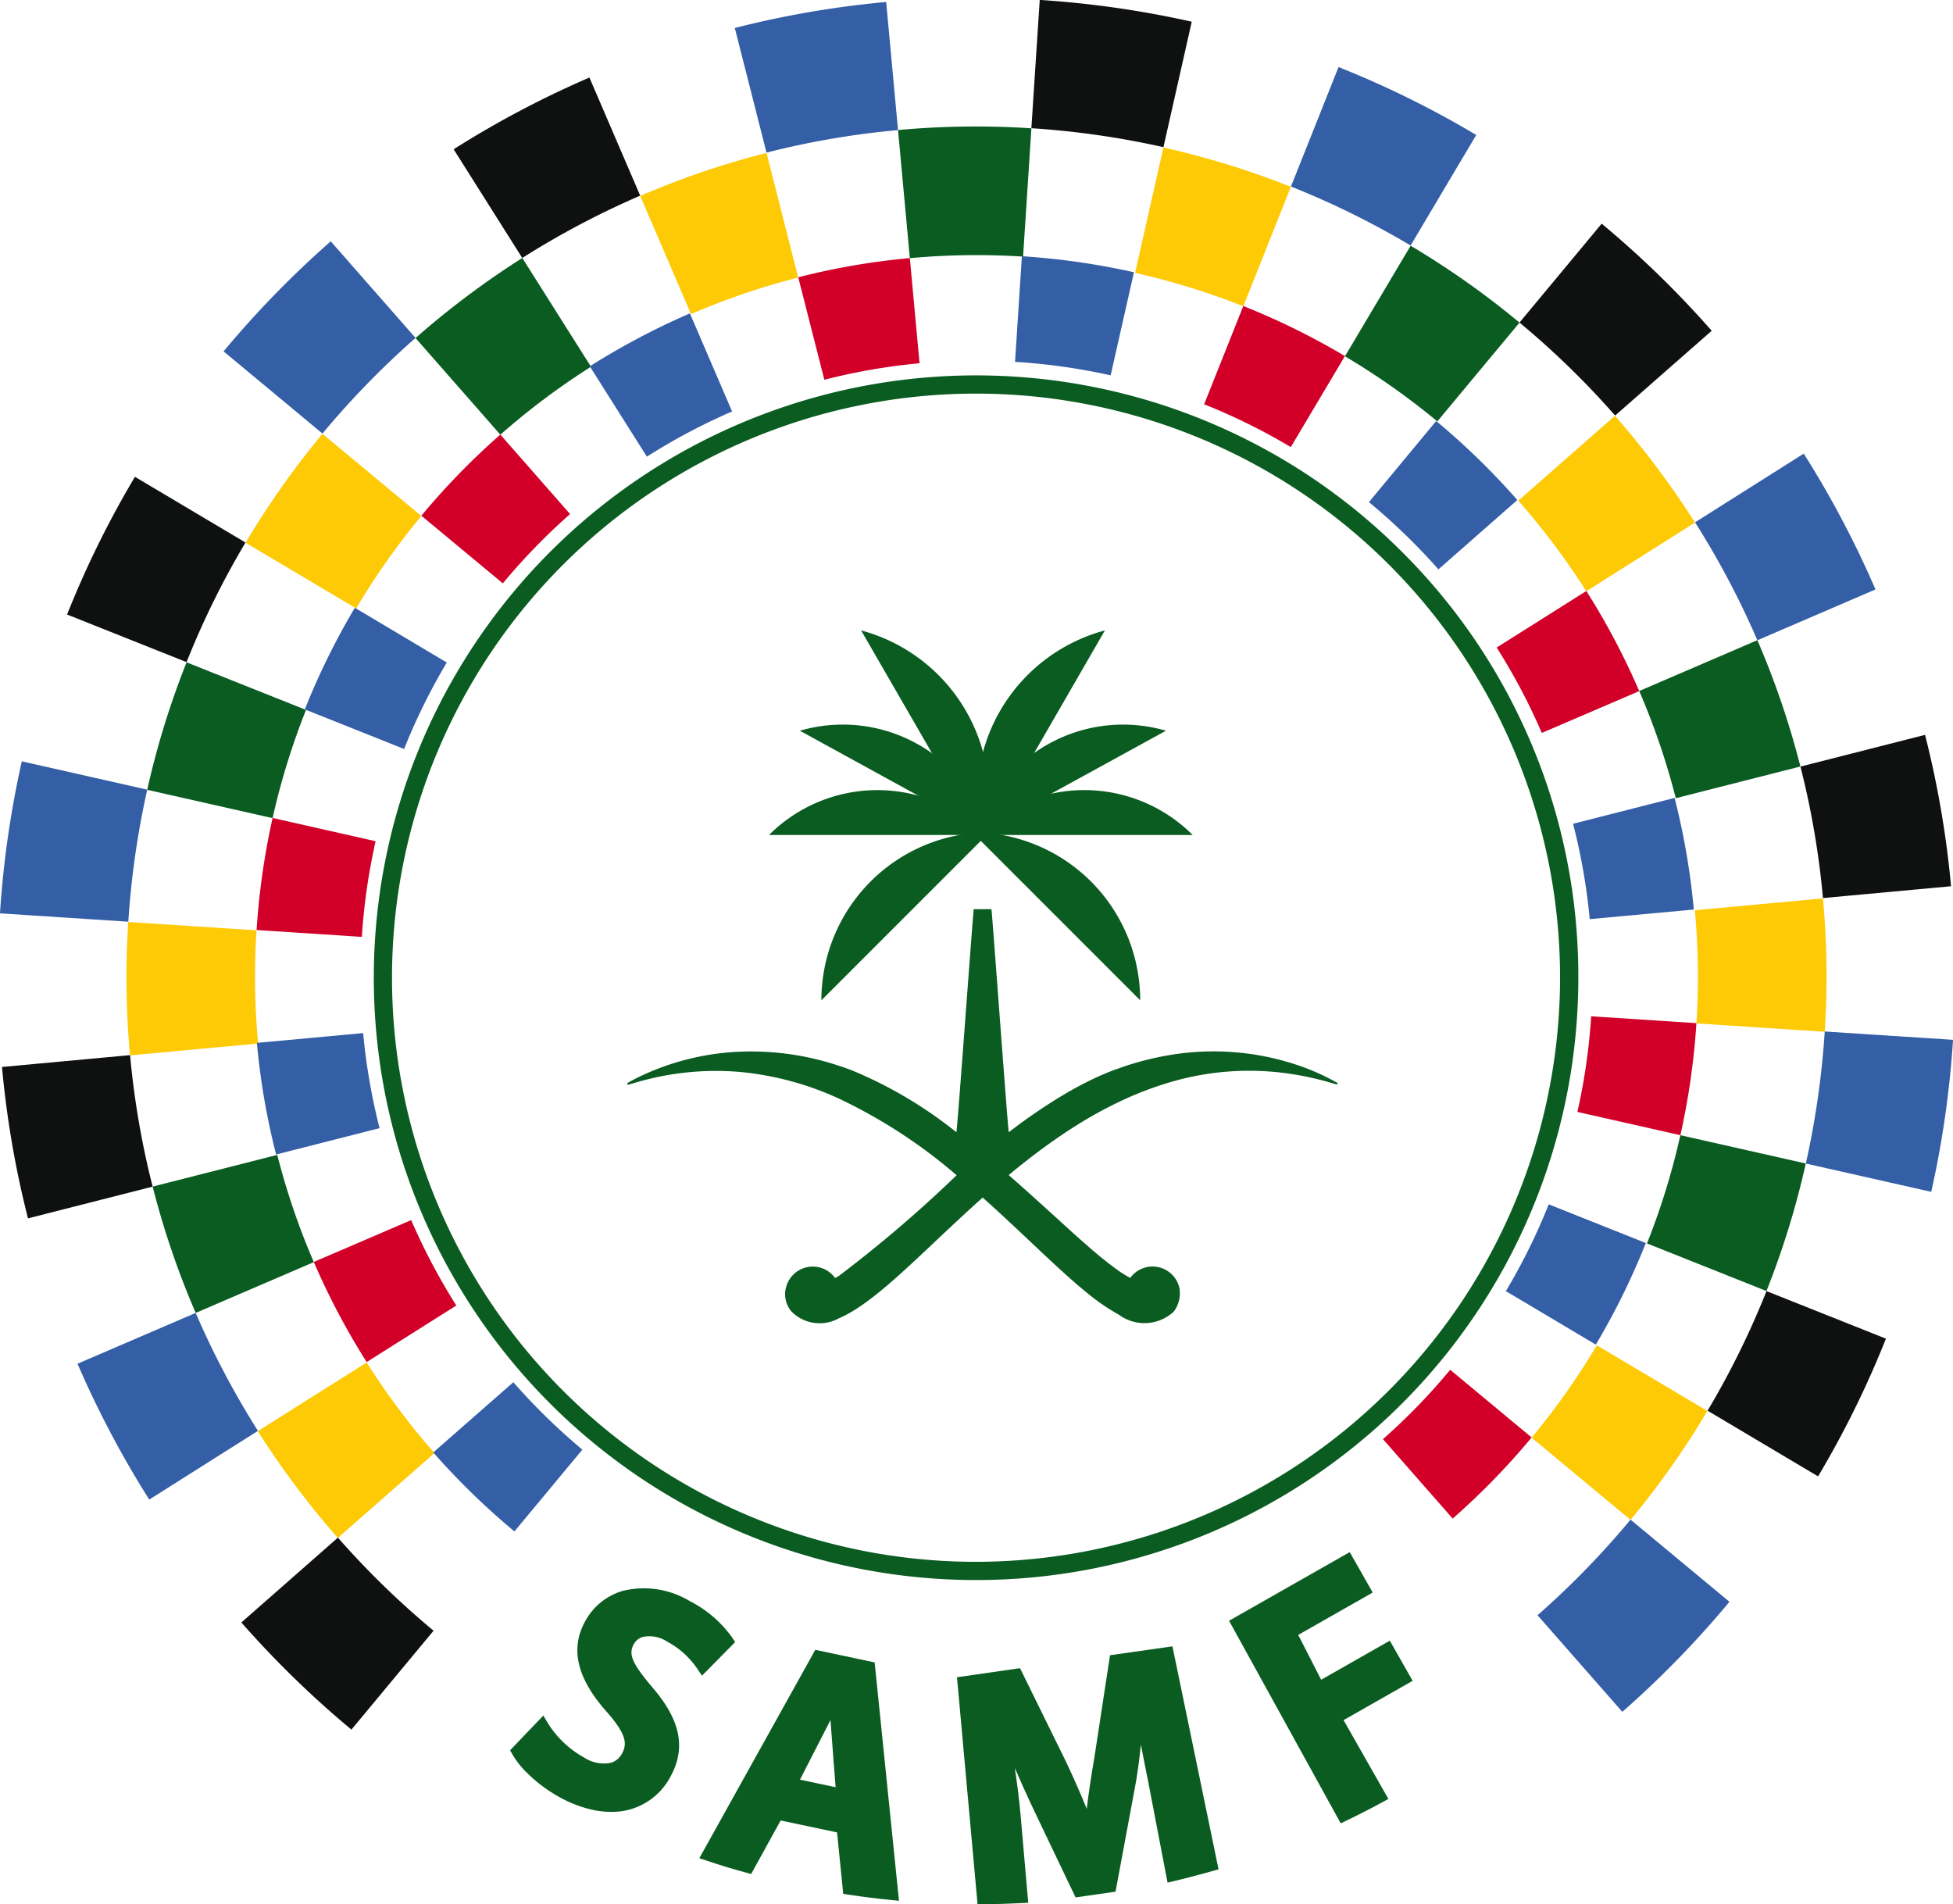 <svg xmlns="http://www.w3.org/2000/svg" width="60.987" height="59.454" viewBox="0 0 60.987 59.454">
  <g id="Group_10" data-name="Group 10" transform="translate(0 0)">
    <g id="Group_8" data-name="Group 8">
      <g id="Group_5" data-name="Group 5">
        <path id="Path_70" data-name="Path 70" d="M140.368,116.441l1.486-3.73a26.326,26.326,0,0,0-3.981-1.228l-.884,3.916A22.381,22.381,0,0,1,140.368,116.441Z" transform="translate(-101.543 -106.878)" fill="#feca06"/>
        <path id="Path_71" data-name="Path 71" d="M128.536,114.451l.26-4.006a26.556,26.556,0,0,0-4.165.055l.369,4A22.7,22.7,0,0,1,128.536,114.451Z" transform="translate(-96.588 -106.439)" fill="#0a5c21"/>
        <path id="Path_72" data-name="Path 72" d="M116.126,115.657l-.99-3.892a26.362,26.362,0,0,0-3.944,1.344l1.587,3.689A22.333,22.333,0,0,1,116.126,115.657Z" transform="translate(-91.2 -106.991)" fill="#feca06"/>
        <path id="Path_73" data-name="Path 73" d="M104.959,120.637l-2.145-3.395a26.845,26.845,0,0,0-3.334,2.5l2.649,3.018A22.586,22.586,0,0,1,104.959,120.637Z" transform="translate(-86.504 -109.187)" fill="#0a5c21"/>
        <path id="Path_74" data-name="Path 74" d="M96.107,128.973l-3.088-2.565a26.528,26.528,0,0,0-2.4,3.4l3.452,2.051A22.715,22.715,0,0,1,96.107,128.973Z" transform="translate(-82.95 -112.862)" fill="#feca06"/>
        <path id="Path_75" data-name="Path 75" d="M90.452,139.8l-3.73-1.486a26.194,26.194,0,0,0-1.229,3.981l3.915.884A22.364,22.364,0,0,1,90.452,139.8Z" transform="translate(-80.896 -117.634)" fill="#0a5c21"/>
        <path id="Path_76" data-name="Path 76" d="M88.473,152.113l-4.006-.261a26.712,26.712,0,0,0,.055,4.165l4-.37A22.769,22.769,0,0,1,88.473,152.113Z" transform="translate(-80.462 -123.064)" fill="#feca06"/>
        <path id="Path_77" data-name="Path 77" d="M89.668,163.991l-3.891.99a26.24,26.24,0,0,0,1.344,3.944l3.688-1.586A22.456,22.456,0,0,1,89.668,163.991Z" transform="translate(-81.01 -127.931)" fill="#0a5c21"/>
        <path id="Path_78" data-name="Path 78" d="M94.66,174.811l-3.4,2.145a26.8,26.8,0,0,0,2.5,3.334l3.017-2.649A22.606,22.606,0,0,1,94.66,174.811Z" transform="translate(-83.21 -132.27)" fill="#feca06"/>
        <path id="Path_79" data-name="Path 79" d="M157.659,176.8l3.089,2.567a26.479,26.479,0,0,0,2.4-3.4l-3.453-2.051A22.433,22.433,0,0,1,157.659,176.8Z" transform="translate(-109.831 -131.911)" fill="#feca06"/>
        <path id="Path_80" data-name="Path 80" d="M163.674,166.344l3.731,1.487a26.364,26.364,0,0,0,1.228-3.982l-3.917-.884A22.233,22.233,0,0,1,163.674,166.344Z" transform="translate(-112.243 -127.52)" fill="#0a5c21"/>
        <path id="Path_81" data-name="Path 81" d="M166.219,154.525l4.006.261a26.711,26.711,0,0,0-.055-4.165l-4,.37A22.768,22.768,0,0,1,166.219,154.525Z" transform="translate(-113.244 -122.57)" fill="#feca06"/>
        <path id="Path_82" data-name="Path 82" d="M164.411,142.1l3.892-.99a26.35,26.35,0,0,0-1.344-3.944l-3.689,1.587A22.366,22.366,0,0,1,164.411,142.1Z" transform="translate(-112.081 -117.177)" fill="#0a5c21"/>
        <path id="Path_83" data-name="Path 83" d="M159.092,130.948l3.394-2.145a26.745,26.745,0,0,0-2.5-3.334l-3.018,2.65A22.674,22.674,0,0,1,159.092,130.948Z" transform="translate(-109.556 -112.486)" fill="#feca06"/>
        <path id="Path_84" data-name="Path 84" d="M81.923,158.791l-4,.37a30.259,30.259,0,0,0,.812,4.727l3.893-.991A26.227,26.227,0,0,1,81.923,158.791Z" transform="translate(-77.861 -125.846)" fill="#0f1010"/>
        <path id="Path_85" data-name="Path 85" d="M131.592,107.8a26.7,26.7,0,0,1,4.115.591l.884-3.917a30.712,30.712,0,0,0-4.738-.68h-.009l-.261,4.005Z" transform="translate(-99.376 -103.796)" fill="#0f1010"/>
        <path id="Path_86" data-name="Path 86" d="M148.849,112.863l2.05-3.451a30.317,30.317,0,0,0-4.3-2.12l-1.486,3.73A26.459,26.459,0,0,1,148.849,112.863Z" transform="translate(-104.8 -105.198)" fill="#345ea6"/>
        <path id="Path_87" data-name="Path 87" d="M168.125,133.269l3.688-1.587a30.6,30.6,0,0,0-2.24-4.241l-3.394,2.145A26.472,26.472,0,0,1,168.125,133.269Z" transform="translate(-113.247 -113.277)" fill="#345ea6"/>
        <path id="Path_88" data-name="Path 88" d="M172.375,147.194l4-.369a30.332,30.332,0,0,0-.812-4.727l-3.891.991A26.2,26.2,0,0,1,172.375,147.194Z" transform="translate(-115.449 -119.153)" fill="#0f1010"/>
        <path id="Path_89" data-name="Path 89" d="M172.543,157.568a26.673,26.673,0,0,1-.59,4.114l3.917.884a30.757,30.757,0,0,0,.679-4.737v-.01l-4.006-.26Z" transform="translate(-115.562 -125.352)" fill="#345ea6"/>
        <path id="Path_90" data-name="Path 90" d="M166.831,174.824l3.451,2.051a30.313,30.313,0,0,0,2.119-4.3l-3.73-1.485A26.438,26.438,0,0,1,166.831,174.824Z" transform="translate(-113.508 -130.777)" fill="#0f1010"/>
        <path id="Path_91" data-name="Path 91" d="M85.551,172.227l-3.69,1.587a30.583,30.583,0,0,0,2.24,4.241l3.394-2.145A26.529,26.529,0,0,1,85.551,172.227Z" transform="translate(-79.44 -131.233)" fill="#345ea6"/>
        <path id="Path_92" data-name="Path 92" d="M81.826,148.478a26.7,26.7,0,0,1,.591-4.115l-3.917-.884a30.637,30.637,0,0,0-.681,4.738v.008l4.006.261Z" transform="translate(-77.819 -119.707)" fill="#345ea6"/>
        <path id="Path_93" data-name="Path 93" d="M86.888,130.7l-3.452-2.052a30.225,30.225,0,0,0-2.119,4.3l3.731,1.486A26.283,26.283,0,0,1,86.888,130.7Z" transform="translate(-79.222 -113.76)" fill="#0f1010"/>
        <path id="Path_94" data-name="Path 94" d="M107.293,111.526l-1.586-3.688a30.577,30.577,0,0,0-4.24,2.24l2.143,3.394A26.5,26.5,0,0,1,107.293,111.526Z" transform="translate(-87.301 -105.417)" fill="#0f1010"/>
        <path id="Path_95" data-name="Path 95" d="M121.22,107.9l-.37-4a30.3,30.3,0,0,0-4.727.812l.99,3.891A26.166,26.166,0,0,1,121.22,107.9Z" transform="translate(-93.177 -103.838)" fill="#345ea6"/>
        <path id="Path_96" data-name="Path 96" d="M95.468,119.39l-2.648-3.016a30.779,30.779,0,0,0-3.346,3.436l3.088,2.566A26.718,26.718,0,0,1,95.468,119.39Z" transform="translate(-82.492 -108.839)" fill="#345ea6"/>
        <path id="Path_97" data-name="Path 97" d="M93.415,183.941,90.4,186.59a30.724,30.724,0,0,0,3.437,3.345l2.565-3.088A26.6,26.6,0,0,1,93.415,183.941Z" transform="translate(-82.863 -135.93)" fill="#0f1010"/>
        <path id="Path_98" data-name="Path 98" d="M157.967,185.989l2.648,3.016a30.622,30.622,0,0,0,3.345-3.436l-3.088-2.565A26.7,26.7,0,0,1,157.967,185.989Z" transform="translate(-109.954 -135.555)" fill="#345ea6"/>
        <path id="Path_99" data-name="Path 99" d="M160.014,121.444l3.016-2.647a30.667,30.667,0,0,0-3.436-3.344l-2.566,3.087A26.609,26.609,0,0,1,160.014,121.444Z" transform="translate(-109.578 -108.469)" fill="#0f1010"/>
        <path id="Path_100" data-name="Path 100" d="M150.813,122.085,153.379,119a26.4,26.4,0,0,0-3.4-2.4l-2.051,3.452A22.42,22.42,0,0,1,150.813,122.085Z" transform="translate(-105.929 -108.927)" fill="#0a5c21"/>
        <g id="Group_4" data-name="Group 4" transform="translate(8.012 8)">
          <path id="Path_101" data-name="Path 101" d="M94.911,147.157l-3.216-.726a22.682,22.682,0,0,0-.5,3.491v.008l3.287.214v-.008A19.259,19.259,0,0,1,94.911,147.157Z" transform="translate(-91.194 -128.891)" fill="#d20029"/>
          <path id="Path_102" data-name="Path 102" d="M160.476,156.767v.009a19.187,19.187,0,0,1-.43,2.978l3.216.726a22.642,22.642,0,0,0,.5-3.49v-.009Z" transform="translate(-118.8 -133.035)" fill="#d20029"/>
          <path id="Path_103" data-name="Path 103" d="M133.717,120.87l.727-3.218a22.68,22.68,0,0,0-3.491-.5h-.008l-.214,3.3.046,0A19.324,19.324,0,0,1,133.717,120.87Z" transform="translate(-107.046 -117.151)" fill="#345ea6"/>
          <path id="Path_104" data-name="Path 104" d="M122.915,117.248a22.216,22.216,0,0,0-3.485.6l.815,3.2a19.084,19.084,0,0,1,2.973-.516Z" transform="translate(-102.515 -117.19)" fill="#d20029"/>
          <path id="Path_105" data-name="Path 105" d="M111.691,120.132a22.606,22.606,0,0,0-3.126,1.652l1.782,2.82a19.237,19.237,0,0,1,2.661-1.411Z" transform="translate(-98.159 -118.346)" fill="#345ea6"/>
          <path id="Path_106" data-name="Path 106" d="M102.251,126.447a22.7,22.7,0,0,0-2.466,2.533l2.544,2.113a19.394,19.394,0,0,1,2.1-2.164Z" transform="translate(-94.639 -120.878)" fill="#d20029"/>
          <path id="Path_107" data-name="Path 107" d="M95.272,135.475a22.434,22.434,0,0,0-1.562,3.173l3.1,1.236a19.1,19.1,0,0,1,1.333-2.7Z" transform="translate(-92.203 -124.498)" fill="#345ea6"/>
          <path id="Path_108" data-name="Path 108" d="M91.211,157.949a22.193,22.193,0,0,0,.6,3.485l3.231-.823a19.089,19.089,0,0,1-.513-2.968Z" transform="translate(-91.201 -133.386)" fill="#345ea6"/>
          <path id="Path_109" data-name="Path 109" d="M94.176,168.7a22.572,22.572,0,0,0,1.652,3.126l2.8-1.766a19.263,19.263,0,0,1-1.41-2.667Z" transform="translate(-92.39 -137.297)" fill="#d20029"/>
          <path id="Path_110" data-name="Path 110" d="M102.907,175.841l-2.5,2.193a22.706,22.706,0,0,0,2.534,2.466l2.122-2.554A19.408,19.408,0,0,1,102.907,175.841Z" transform="translate(-94.889 -140.683)" fill="#345ea6"/>
          <path id="Path_111" data-name="Path 111" d="M152.086,179.839a22.444,22.444,0,0,0,2.466-2.533l-2.543-2.113a19.337,19.337,0,0,1-2.1,2.165Z" transform="translate(-114.735 -140.423)" fill="#d20029"/>
          <path id="Path_112" data-name="Path 112" d="M159.125,170.95a22.366,22.366,0,0,0,1.562-3.172l-3.032-1.208a19,19,0,0,1-1.339,2.71Z" transform="translate(-117.304 -136.966)" fill="#345ea6"/>
          <path id="Path_113" data-name="Path 113" d="M163.591,148.871a22.294,22.294,0,0,0-.6-3.485l-3.17.807a19.069,19.069,0,0,1,.52,2.978Z" transform="translate(-118.71 -128.472)" fill="#345ea6"/>
          <path id="Path_114" data-name="Path 114" d="M160.293,137.727a22.513,22.513,0,0,0-1.652-3.126l-2.8,1.765a19.2,19.2,0,0,1,1.41,2.667Z" transform="translate(-117.116 -124.148)" fill="#d20029"/>
          <path id="Path_115" data-name="Path 115" d="M153.81,128.208a22.543,22.543,0,0,0-2.534-2.466l-2.1,2.532a19.37,19.37,0,0,1,2.17,2.1Z" transform="translate(-114.44 -120.596)" fill="#345ea6"/>
          <path id="Path_116" data-name="Path 116" d="M144.985,121.309a22.464,22.464,0,0,0-3.173-1.563l-1.223,3.068a19.085,19.085,0,0,1,2.706,1.337Z" transform="translate(-110.999 -118.191)" fill="#d20029"/>
        </g>
      </g>
      <g id="Group_7" data-name="Group 7" transform="translate(19.587 19.684)">
        <g id="Group_6" data-name="Group 6">
          <path id="Path_117" data-name="Path 117" d="M132.692,156.608a7.148,7.148,0,0,0-1.381-.6,8.232,8.232,0,0,0-3.8-.278,9.169,9.169,0,0,0-1.645.424l-.164.058a8.943,8.943,0,0,0-.872.388q-.372.189-.743.412a17.735,17.735,0,0,0-1.656,1.137c-.04-.24-.509-6.729-.541-6.966h-.553c-.032.237-.5,6.726-.541,6.966a13.427,13.427,0,0,0-3.271-1.936c-.136-.051-.27-.1-.4-.14a8.64,8.64,0,0,0-3.09-.439,7.988,7.988,0,0,0-3.189.806c-.124.062-.229.119-.31.166a.031.031,0,0,0,.027.056c.1-.031.189-.056.283-.083a8.834,8.834,0,0,1,3.189-.313,9.522,9.522,0,0,1,3.09.831,16.362,16.362,0,0,1,3.678,2.394,40.323,40.323,0,0,1-3.678,3.144c-.041.023-.08.046-.117.065a.861.861,0,0,0-1.534.3.83.83,0,0,0,.168.742,1.235,1.235,0,0,0,1.483.216c1.079-.453,2.423-1.881,4.072-3.39.137-.126.276-.253.419-.379.142.125.28.251.417.376.748.684,1.432,1.351,2.057,1.918.258.234.5.45.743.645a6.553,6.553,0,0,0,1.036.718,1.345,1.345,0,0,0,1.645-.036c.026-.022.052-.043.076-.068a.961.961,0,0,0,.168-.742.865.865,0,0,0-.645-.637.86.86,0,0,0-.888.334,3.256,3.256,0,0,1-.356-.217,12.271,12.271,0,0,1-1.036-.836c-.233-.2-.481-.428-.743-.666-.509-.462-1.067-.973-1.661-1.491a20.421,20.421,0,0,1,1.661-1.256q.364-.246.743-.473c.336-.2.682-.385,1.036-.554a10.542,10.542,0,0,1,1.645-.63,8.692,8.692,0,0,1,3.8-.235,9.55,9.55,0,0,1,1.354.319A.031.031,0,0,0,132.692,156.608Z" transform="translate(-110.517 -142.48)" fill="#0a5c21"/>
          <path id="Path_118" data-name="Path 118" d="M135.462,146.379a4.786,4.786,0,0,0-6.769,0Z" transform="translate(-117.804 -139.991)" fill="#0a5c21"/>
          <path id="Path_119" data-name="Path 119" d="M134.627,141.754a4.786,4.786,0,0,0-5.934,3.255Z" transform="translate(-117.804 -138.622)" fill="#0a5c21"/>
          <path id="Path_120" data-name="Path 120" d="M119.516,141.754a4.785,4.785,0,0,1,5.934,3.255Z" transform="translate(-114.125 -138.622)" fill="#0a5c21"/>
          <path id="Path_121" data-name="Path 121" d="M124.674,146.379a4.786,4.786,0,0,0-6.768,0Z" transform="translate(-113.479 -139.991)" fill="#0a5c21"/>
          <path id="Path_122" data-name="Path 122" d="M132.742,136.654a5.388,5.388,0,0,0-3.81,6.6Z" transform="translate(-117.826 -136.654)" fill="#0a5c21"/>
          <path id="Path_123" data-name="Path 123" d="M122.707,136.654a5.389,5.389,0,0,1,3.811,6.6Z" transform="translate(-115.404 -136.654)" fill="#0a5c21"/>
          <path id="Path_124" data-name="Path 124" d="M125.883,147.178a5.245,5.245,0,0,0-5.245,5.245Z" transform="translate(-114.575 -140.874)" fill="#0a5c21"/>
          <path id="Path_125" data-name="Path 125" d="M128.5,147.178a5.245,5.245,0,0,1,5.245,5.245Z" transform="translate(-117.727 -140.874)" fill="#0a5c21"/>
          <path id="Path_126" data-name="Path 126" d="M131.024,142.784" transform="translate(-118.739 -139.112)" fill="#0a5c21"/>
          <path id="Path_127" data-name="Path 127" d="M130.551,143.642" transform="translate(-118.549 -139.456)" fill="#0a5c21"/>
          <path id="Path_128" data-name="Path 128" d="M129.055,146.35" transform="translate(-117.95 -140.542)" fill="#0a5c21"/>
          <path id="Path_129" data-name="Path 129" d="M131.768,149" transform="translate(-119.037 -141.604)" fill="#0a5c21"/>
          <path id="Path_130" data-name="Path 130" d="M128.737,146.414" transform="translate(-117.822 -140.567)" fill="#0a5c21"/>
          <path id="Path_131" data-name="Path 131" d="M127.674,147.1" transform="translate(-117.396 -140.841)" fill="#0a5c21"/>
          <path id="Path_132" data-name="Path 132" d="M124.987,149.428" transform="translate(-116.319 -141.776)" fill="#0a5c21"/>
          <path id="Path_133" data-name="Path 133" d="M124.337,150.078" transform="translate(-116.058 -142.036)" fill="#0a5c21"/>
          <path id="Path_134" data-name="Path 134" d="M129.308,146.033" transform="translate(-118.051 -140.415)" fill="#0a5c21"/>
          <path id="Path_135" data-name="Path 135" d="M129.15,146.35" transform="translate(-117.988 -140.542)" fill="#0a5c21"/>
          <path id="Path_136" data-name="Path 136" d="M133.5,146.35" transform="translate(-119.73 -140.542)" fill="#0a5c21"/>
        </g>
      </g>
    </g>
    <g id="Group_9" data-name="Group 9" transform="translate(15.925 48.46)">
      <path id="Path_137" data-name="Path 137" d="M117.893,189.789l-3.621,6.507.256.084q.59.2,1.192.362l.17.047.922-1.672,1.761.373.193,1.919.171.026c.445.067.881.122,1.3.162l.27.027-.76-7.442Zm.636,4.29-1.114-.236c.214-.417.642-1.251.953-1.862C118.417,192.667,118.491,193.6,118.528,194.079Z" transform="translate(-108.359 -186.735)" fill="#0a5c21"/>
      <path id="Path_138" data-name="Path 138" d="M132.482,189.884l-.488,3.188c-.1.571-.18,1.127-.239,1.609-.2-.5-.423-.993-.646-1.47l-1.438-2.923-1.968.283.642,7.084.2,0c.386,0,.772-.011,1.154-.031l.229-.011-.243-2.784c-.038-.425-.1-.924-.177-1.427.184.426.371.837.53,1.179l1.368,2.864,1.248-.179.592-3.179c.086-.427.148-.923.2-1.41.055.283.11.567.164.837.049.246.1.48.135.689l.534,2.781.225-.054c.393-.093.781-.2,1.167-.305l.2-.056-1.44-6.963Z" transform="translate(-113.744 -186.661)" fill="#0a5c21"/>
      <path id="Path_139" data-name="Path 139" d="M147.619,188.713l-.713-1.254-2.144,1.22-.716-1.4,2.326-1.323-.718-1.262-3.768,2.143,3.487,6.325.189-.09q.56-.269,1.1-.563l.2-.108-1.4-2.461Z" transform="translate(-119.431 -184.691)" fill="#0a5c21"/>
      <path id="Path_140" data-name="Path 140" d="M111.434,188.257l-.1-.151a3.675,3.675,0,0,0-1.312-1.126,2.775,2.775,0,0,0-2.1-.321,1.953,1.953,0,0,0-1.182.967c-.464.857-.237,1.779.691,2.818.606.688.633.991.475,1.282a.58.58,0,0,1-.353.3,1.118,1.118,0,0,1-.835-.164,3.11,3.11,0,0,1-1.125-1.061l-.149-.25-1.038,1.084.081.143a2.626,2.626,0,0,0,.4.515,4.582,4.582,0,0,0,1.066.808,3.811,3.811,0,0,0,1.085.406,2.737,2.737,0,0,0,.513.051,2.054,2.054,0,0,0,1.866-1.105c.49-.9.31-1.769-.583-2.8-.615-.728-.737-1.014-.57-1.324a.484.484,0,0,1,.295-.235,1.012,1.012,0,0,1,.746.145,2.662,2.662,0,0,1,.942.843l.151.224Z" transform="translate(-104.402 -185.445)" fill="#0a5c21"/>
    </g>
    <path id="Path_141" data-name="Path 141" d="M129.412,128.871a18.807,18.807,0,1,0,5.508,13.3A18.682,18.682,0,0,0,129.412,128.871Zm-13.3,31.536a18.238,18.238,0,1,1,18.238-18.238A18.259,18.259,0,0,1,116.114,160.407Z" transform="translate(-85.633 -111.641)" fill="#0a5c21"/>
  </g>
</svg>
